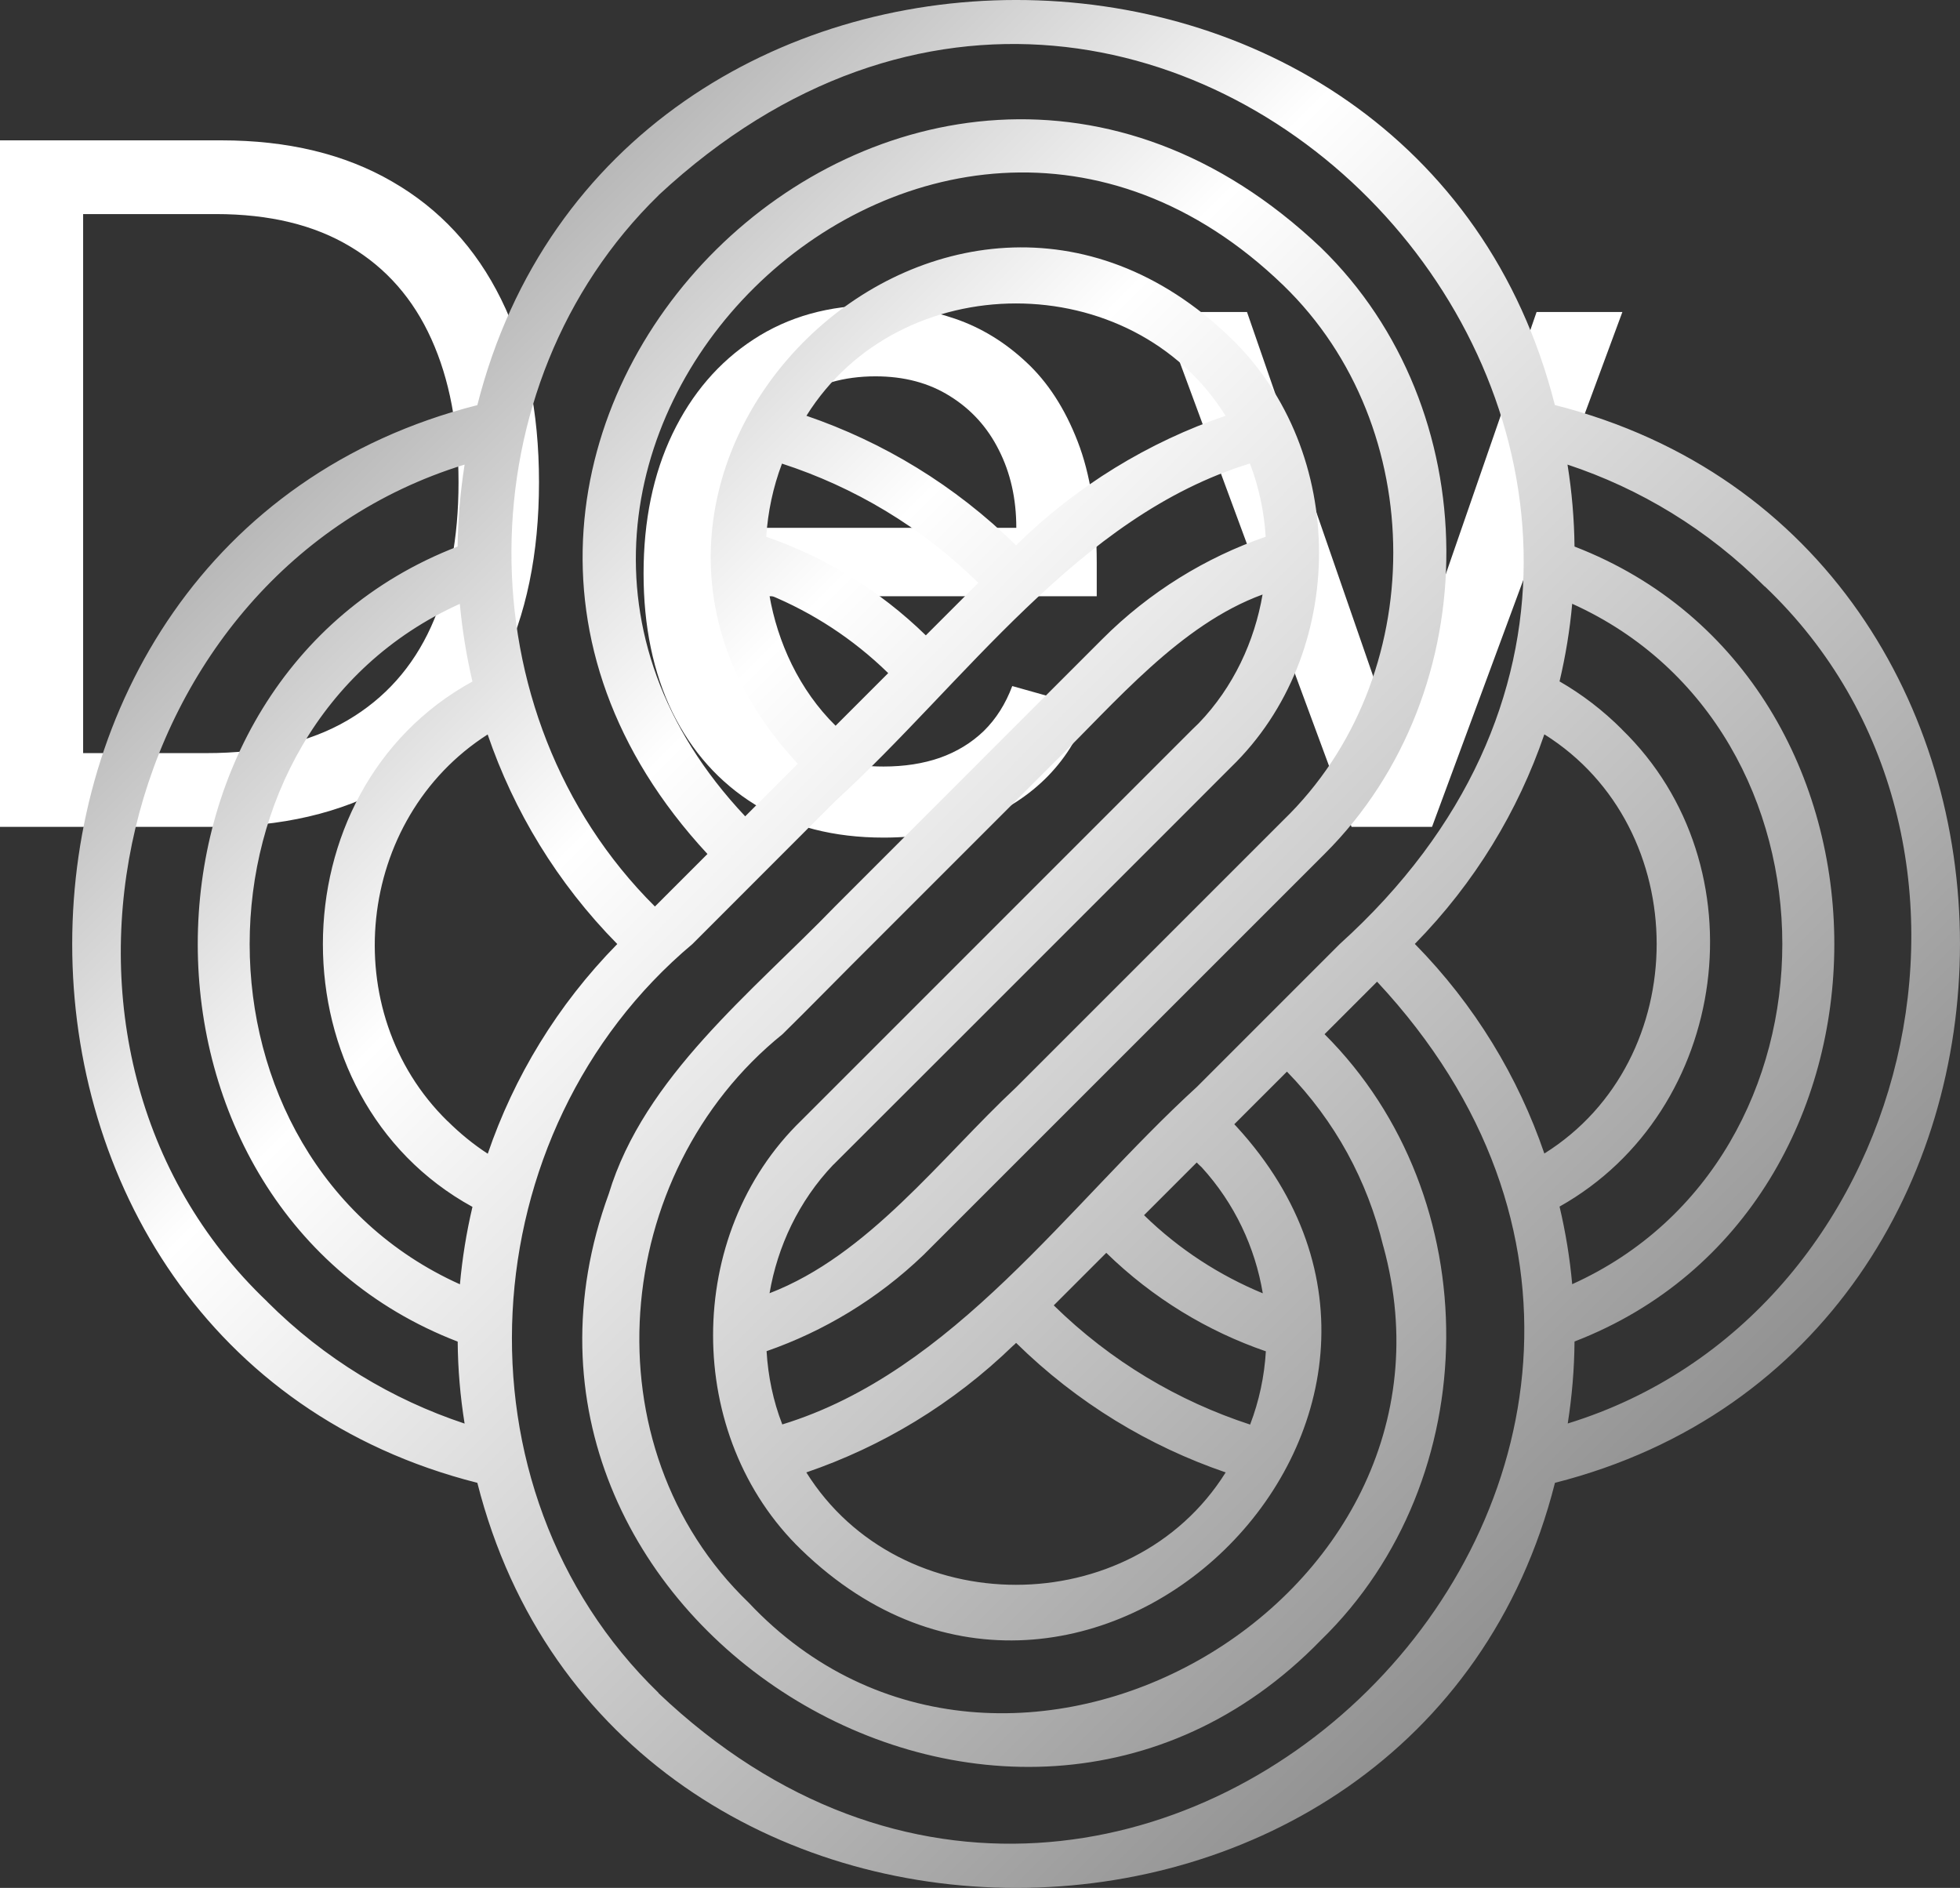 <svg viewBox="217.541 159.651 58.142 56" width="58.142" height="56"
    xmlns="http://www.w3.org/2000/svg">
    <rect x="217.541" y="159.651" width="58.142" height="56" fill="#333333" stroke="none"/>
    <defs>
        <linearGradient id="paint0_linear_204_15632" x1="-5" y1="5.5" x2="49" y2="59.5"
            gradientUnits="userSpaceOnUse"
            gradientTransform="matrix(1, 0, 0, 1, 219.683, 159.651)">
            <stop stop-color="#6D6D6D"></stop>
            <stop offset="0.366" stop-color="white"></stop>
            <stop offset="1" stop-color="#6D6D6D"></stop>
        </linearGradient>
    </defs>
    <path
        d="M 223.825 184.178 L 217.541 184.178 L 217.541 163.814 L 224.103 163.814 C 226.079 163.814 227.769 164.222 229.174 165.037 C 230.58 165.846 231.657 167.009 232.406 168.527 C 233.155 170.038 233.53 171.848 233.53 173.956 C 233.53 176.077 233.152 177.903 232.396 179.435 C 231.64 180.959 230.54 182.133 229.095 182.955 C 227.65 183.77 225.893 184.178 223.825 184.178 Z M 220.007 181.99 L 223.666 181.99 C 225.35 181.99 226.745 181.665 227.852 181.016 C 228.959 180.366 229.784 179.441 230.328 178.241 C 230.871 177.042 231.143 175.613 231.143 173.956 C 231.143 172.312 230.875 170.897 230.338 169.71 C 229.801 168.517 228.999 167.602 227.932 166.966 C 226.864 166.323 225.535 166.001 223.944 166.001 L 220.007 166.001 L 220.007 181.99 Z M 243.751 184.496 C 242.28 184.496 241.01 184.171 239.943 183.521 C 238.882 182.865 238.064 181.95 237.487 180.777 C 236.917 179.597 236.632 178.225 236.632 176.661 C 236.632 175.096 236.917 173.717 237.487 172.524 C 238.064 171.324 238.866 170.39 239.893 169.72 C 240.927 169.044 242.134 168.706 243.513 168.706 C 244.308 168.706 245.093 168.839 245.869 169.104 C 246.645 169.369 247.351 169.8 247.987 170.396 C 248.623 170.986 249.13 171.768 249.508 172.743 C 249.886 173.717 250.075 174.917 250.075 176.342 L 250.075 177.337 L 238.302 177.337 L 238.302 175.308 L 247.689 175.308 C 247.689 174.446 247.516 173.678 247.172 173.001 C 246.834 172.325 246.35 171.792 245.72 171.401 C 245.097 171.009 244.361 170.814 243.513 170.814 C 242.578 170.814 241.769 171.046 241.086 171.51 C 240.41 171.967 239.89 172.564 239.525 173.3 C 239.161 174.036 238.978 174.824 238.978 175.666 L 238.978 177.018 C 238.978 178.172 239.177 179.15 239.575 179.952 C 239.979 180.747 240.539 181.354 241.255 181.771 C 241.971 182.182 242.803 182.388 243.751 182.388 C 244.368 182.388 244.924 182.302 245.422 182.129 C 245.925 181.95 246.36 181.685 246.724 181.334 C 247.089 180.976 247.37 180.532 247.569 180.001 L 249.836 180.638 C 249.598 181.407 249.197 182.083 248.633 182.666 C 248.07 183.243 247.374 183.694 246.545 184.018 C 245.717 184.337 244.785 184.496 243.751 184.496 Z M 265.668 168.905 L 260.021 184.178 L 257.634 184.178 L 251.987 168.905 L 254.532 168.905 L 258.748 181.075 L 258.907 181.075 L 263.123 168.905 L 265.668 168.905 Z"
        fill="white"
        transform="matrix(1, 0, 0, 1, -7.105427357601002e-15, -7.105427357601002e-15)"></path>
    <path
        d="M 263.668 203.635 C 279.691 199.563 279.685 175.728 263.665 171.665 C 259.606 155.639 235.758 155.652 231.701 171.668 C 215.675 175.731 215.679 199.582 231.701 203.635 C 235.764 219.661 259.612 219.652 263.668 203.635 Z M 269.894 177.046 C 277.792 184.559 274.379 198.693 264.047 201.875 C 264.173 201.071 264.242 200.257 264.248 199.443 C 274.524 195.479 274.524 179.831 264.248 175.863 C 264.239 175.053 264.17 174.239 264.04 173.432 C 266.182 174.141 268.194 175.349 269.891 177.049 L 269.894 177.046 Z M 259.511 187.65 C 261.296 185.833 262.577 183.701 263.353 181.433 C 267.794 184.212 267.797 191.088 263.353 193.867 C 262.58 191.602 261.293 189.461 259.511 187.65 Z M 258.577 196.62 C 261.485 207.212 247.324 215.245 239.751 207.19 C 234.944 202.566 235.644 194.45 240.754 190.328 C 241.413 189.685 242.782 188.287 243.428 187.65 C 245.103 185.978 247.122 183.957 248.793 182.285 C 250.626 180.49 252.55 178.178 254.994 177.286 C 254.758 178.667 254.133 180.033 253.099 181.105 C 253.042 181.162 252.976 181.222 252.919 181.279 C 250.352 183.846 247.557 186.644 244.99 189.208 C 243.92 190.281 242.381 191.814 241.312 192.886 C 237.823 196.264 237.82 202.254 241.312 205.622 C 249.702 213.747 262.107 201.667 254.222 193.069 L 254.155 192.999 L 255.717 191.438 C 257.152 192.911 258.101 194.668 258.574 196.614 L 258.577 196.62 Z M 231.184 197.746 C 222.867 194.002 222.87 181.31 231.181 177.563 C 231.254 178.336 231.377 179.106 231.556 179.866 C 225.639 183.111 225.642 192.205 231.556 195.45 C 231.377 196.207 231.254 196.977 231.184 197.75 L 231.184 197.746 Z M 230.818 192.908 C 227.494 189.659 228.096 183.935 232.007 181.437 C 232.78 183.701 234.067 185.843 235.852 187.653 C 234.067 189.47 232.786 191.602 232.01 193.873 C 231.588 193.599 231.19 193.274 230.818 192.905 L 230.818 192.908 Z M 242.328 181.178 C 241.249 180.115 240.605 178.702 240.363 177.295 C 241.643 177.822 242.842 178.595 243.889 179.617 L 242.328 181.178 Z M 240.271 175.576 C 240.318 174.838 240.473 174.103 240.738 173.403 C 242.867 174.094 244.867 175.274 246.563 176.939 L 245.005 178.497 C 243.618 177.144 241.996 176.169 240.271 175.573 L 240.271 175.576 Z M 247.68 175.825 C 245.863 174.04 243.731 172.76 241.463 171.984 C 244.242 167.543 251.118 167.54 253.897 171.984 C 251.632 172.757 249.487 174.047 247.68 175.829 L 247.68 175.825 Z M 254.051 169.678 C 245.655 161.55 233.263 173.633 241.138 182.231 L 241.208 182.304 L 239.647 183.865 C 229.62 173.217 245.081 157.936 255.613 168.117 C 259.956 172.321 259.959 179.768 255.613 183.976 C 253.048 186.54 250.254 189.334 247.686 191.902 C 245.434 194.009 243.302 196.882 240.369 198.011 C 240.605 196.627 241.233 195.277 242.261 194.198 L 242.264 194.198 C 244.892 191.574 247.746 188.723 250.374 186.092 C 251.446 185.02 252.982 183.487 254.051 182.414 C 257.543 179.043 257.54 173.044 254.051 169.678 Z M 253.039 194.132 C 253.089 194.182 253.133 194.226 253.187 194.274 C 254.168 195.349 254.774 196.655 255.001 198.014 C 253.723 197.485 252.522 196.715 251.478 195.696 L 253.039 194.135 L 253.039 194.132 Z M 255.092 199.733 C 255.048 200.475 254.893 201.206 254.625 201.907 C 252.499 201.213 250.497 200.036 248.8 198.371 L 250.358 196.813 C 251.746 198.166 253.367 199.14 255.089 199.733 L 255.092 199.733 Z M 247.611 199.554 L 247.683 199.484 C 249.5 201.27 251.632 202.55 253.9 203.326 C 251.118 207.77 244.242 207.773 241.46 203.326 C 243.7 202.56 245.803 201.304 247.607 199.554 L 247.611 199.554 Z M 265.655 181.285 C 265.087 180.717 264.466 180.244 263.804 179.863 C 263.983 179.103 264.11 178.336 264.179 177.56 C 272.49 181.31 272.49 193.993 264.179 197.743 C 264.11 196.97 263.983 196.201 263.804 195.441 C 268.86 192.602 269.825 185.335 265.652 181.285 L 265.655 181.285 Z M 237.076 165.442 C 252.26 151.334 272.641 173.775 257.284 187.653 C 256.035 188.902 254.297 190.64 253.048 191.889 C 249.225 195.381 245.847 200.339 240.747 201.903 C 240.476 201.206 240.325 200.472 240.281 199.73 C 241.974 199.14 243.57 198.188 244.939 196.873 C 248.856 192.955 252.922 188.893 256.839 184.975 C 261.694 180.134 261.64 171.772 256.729 167 C 244.561 155.45 227.131 172.69 238.527 184.982 L 236.969 186.54 C 231.25 180.856 231.301 171.075 237.079 165.442 L 237.076 165.442 Z M 225.469 198.261 C 217.571 190.751 220.984 176.608 231.323 173.432 C 231.197 174.236 231.127 175.05 231.115 175.863 C 220.836 179.828 220.839 195.488 231.118 199.446 C 231.124 200.26 231.194 201.074 231.323 201.878 C 229.178 201.165 227.169 199.964 225.466 198.261 L 225.469 198.261 Z M 237.079 209.868 C 230.809 203.793 231.462 193.208 238.082 187.653 C 239.331 186.404 241.069 184.666 242.318 183.414 C 246.144 179.926 249.513 174.958 254.619 173.4 C 254.887 174.1 255.042 174.832 255.086 175.573 C 253.316 176.182 251.635 177.21 250.241 178.607 C 247.674 181.175 244.879 183.973 242.312 186.537 C 239.855 189.079 236.647 191.596 235.6 195.062 C 231.036 207.559 247.412 217.888 256.723 208.303 C 261.637 203.528 261.69 195.17 256.833 190.328 L 258.391 188.77 C 271.809 203.159 251.336 223.43 237.07 209.868 L 237.079 209.868 Z"
        fill="url(#paint0_linear_204_15632)"
        transform="matrix(1, 0, 0, 1, -7.105427357601002e-15, -7.105427357601002e-15)"></path>
</svg>